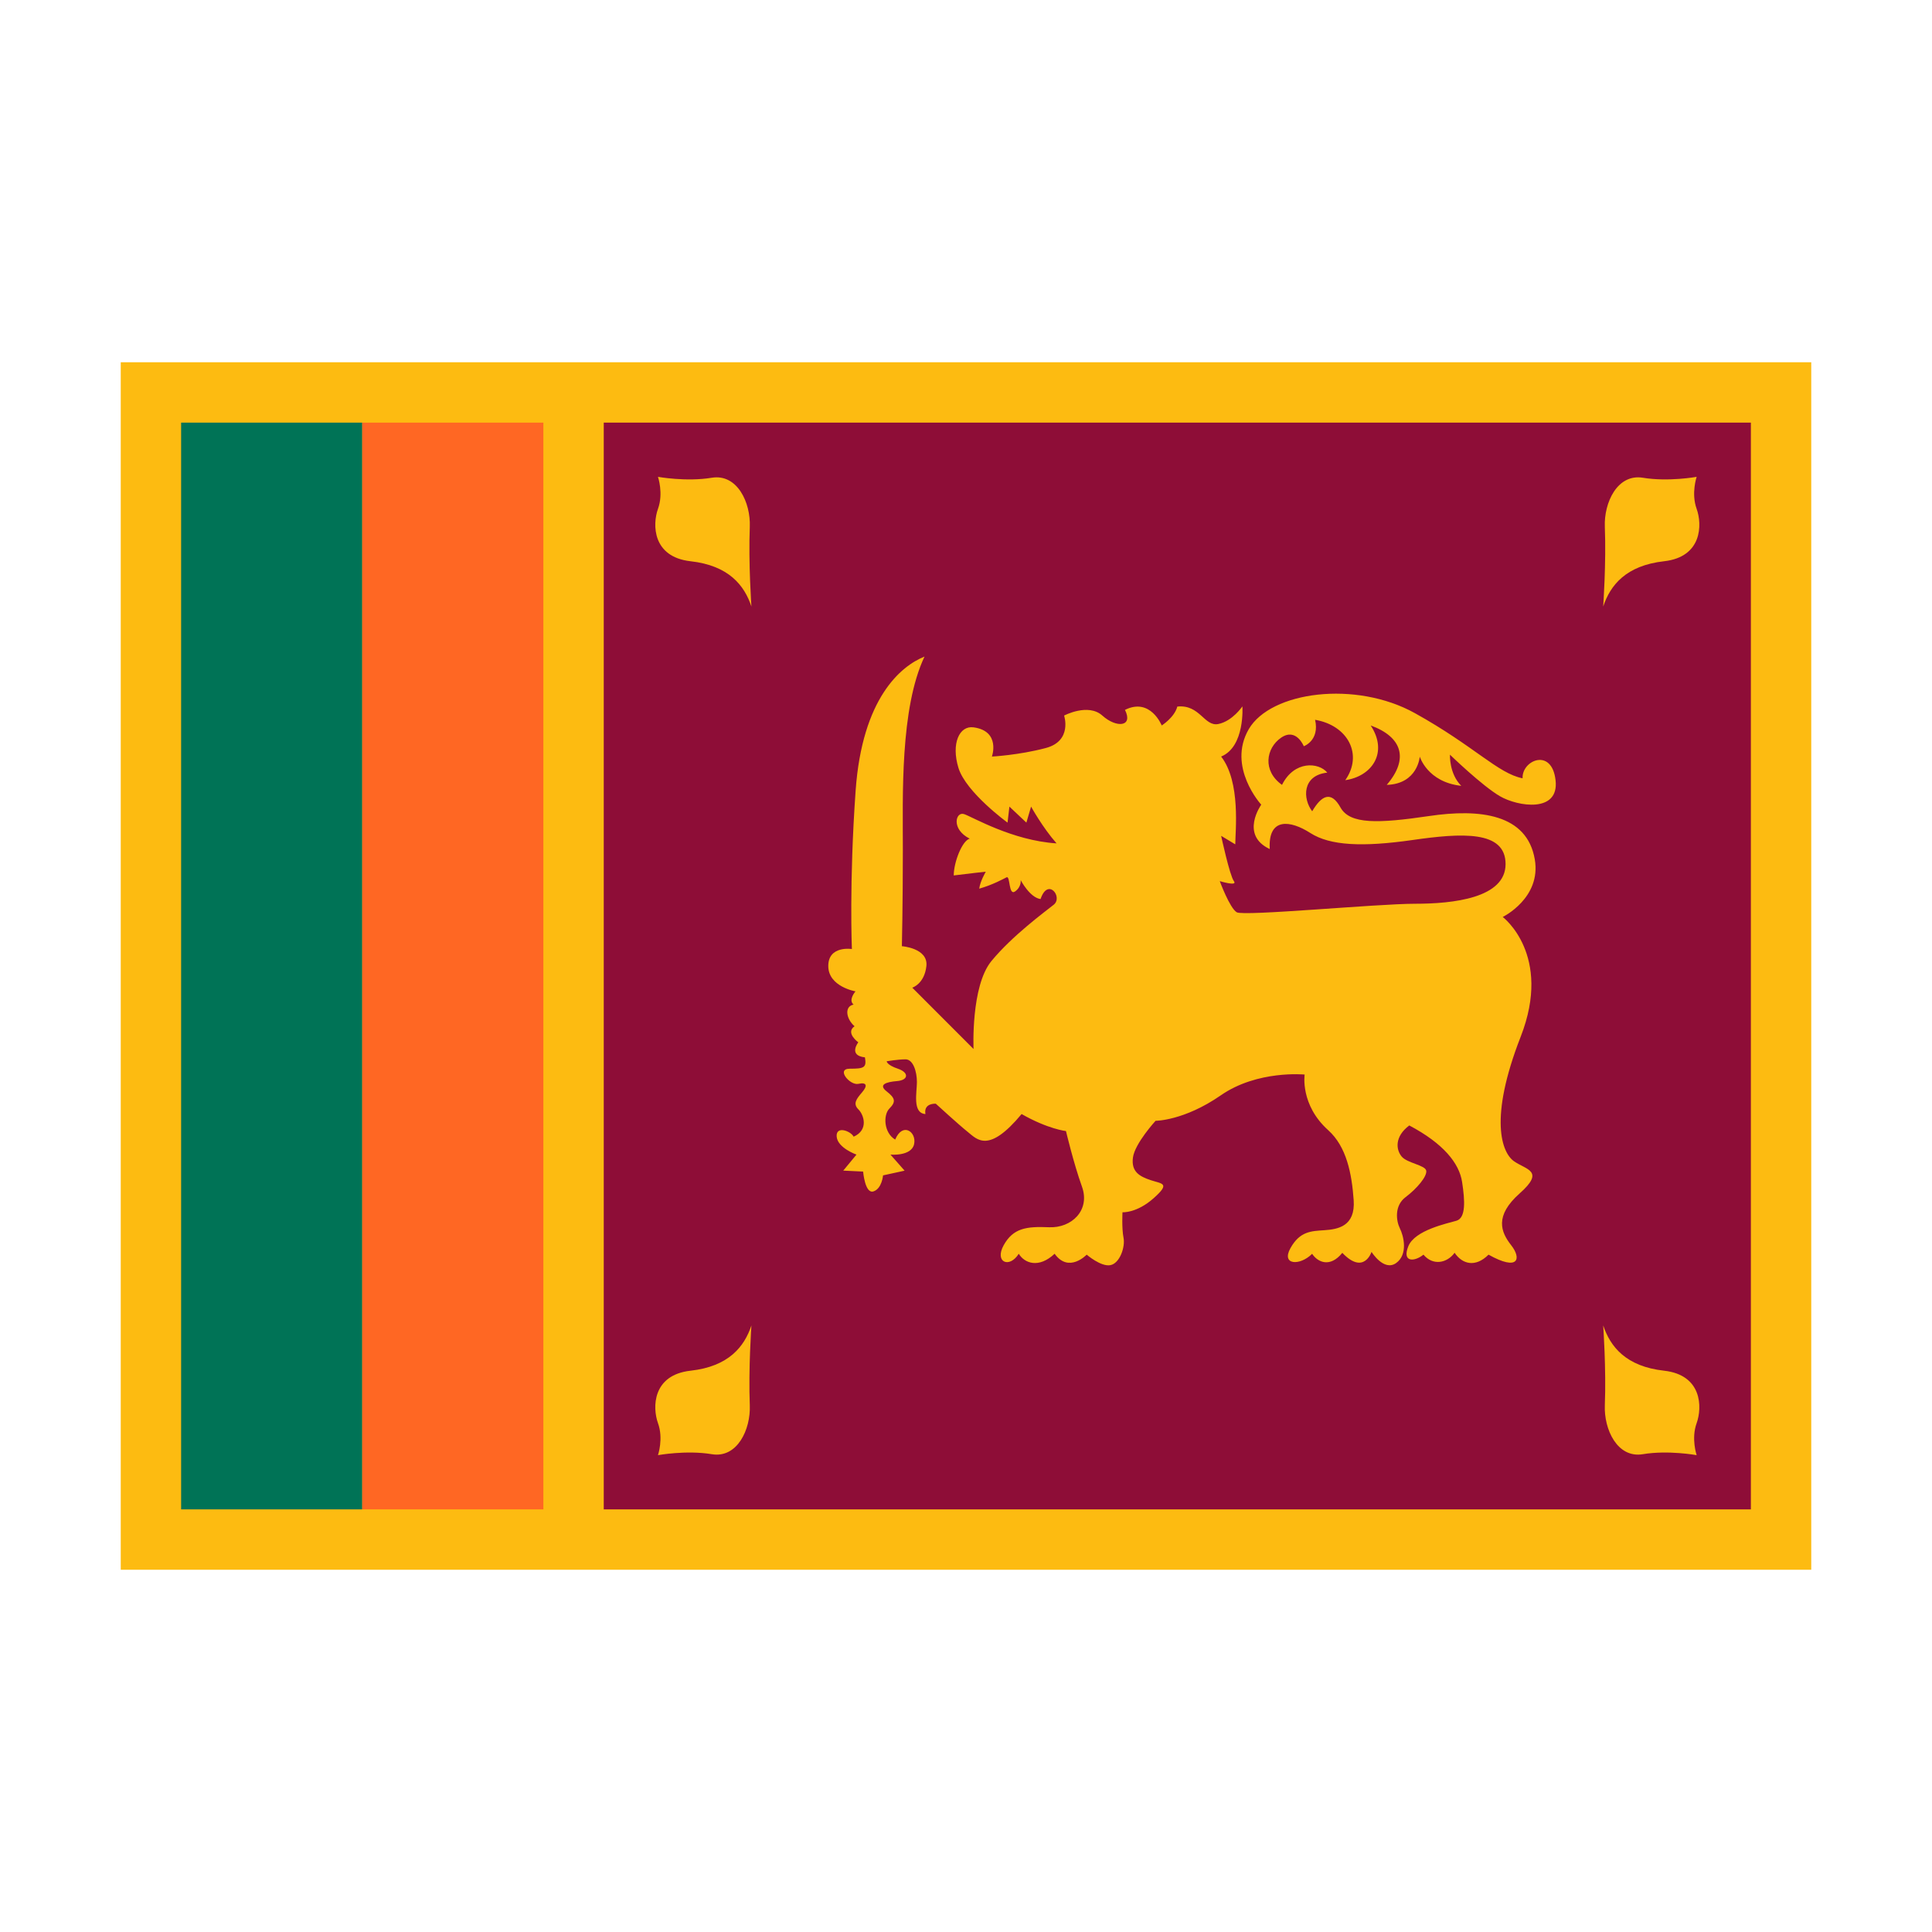 <svg width="32" height="32" viewBox="0 0 32 32" xmlns="http://www.w3.org/2000/svg">
  <rect fill="#FDBB11" x="2" y="6" width="28" height="20" />
  <polygon fill="#007356" points="3,7 6,7 6,25 3,25" />
  <rect fill="#FF6723" x="6" y="7" width="3" height="18" />
  <path fill="#8e0d37" d="M29,7L29,25L10,25L10,7L29,7ZM12.446,10.046C12.446,10.046 12.395,9.327 12.419,8.725C12.435,8.326 12.212,7.844 11.789,7.913C11.367,7.983 10.898,7.898 10.898,7.898C10.898,7.898 10.992,8.171 10.898,8.429C10.805,8.687 10.805,9.225 11.438,9.296C12.071,9.367 12.329,9.695 12.446,10.046ZM26.554,21.953C26.554,21.953 26.605,22.673 26.581,23.276C26.565,23.675 26.788,24.157 27.211,24.086C27.632,24.016 28.102,24.102 28.102,24.102C28.102,24.102 28.008,23.828 28.102,23.571C28.195,23.312 28.195,22.774 27.562,22.703C26.929,22.633 26.671,22.304 26.554,21.953ZM26.554,10.046C26.671,9.695 26.929,9.367 27.562,9.296C28.195,9.225 28.195,8.687 28.102,8.429C28.008,8.171 28.102,7.898 28.102,7.898C28.102,7.898 27.633,7.983 27.211,7.913C26.788,7.844 26.565,8.326 26.581,8.725C26.605,9.327 26.554,10.046 26.554,10.046ZM12.446,21.953C12.329,22.304 12.071,22.633 11.438,22.703C10.805,22.774 10.805,23.312 10.898,23.571C10.992,23.828 10.898,24.102 10.898,24.102C10.898,24.102 11.368,24.016 11.789,24.086C12.212,24.157 12.435,23.675 12.419,23.276C12.395,22.673 12.446,21.953 12.446,21.953ZM16.429,12.531C16.43,12.531 16.578,12.109 16.125,12.047C15.891,12.015 15.751,12.314 15.875,12.719C16,13.125 16.688,13.625 16.688,13.625L16.719,13.36L17,13.625L17.078,13.36C17.078,13.36 17.266,13.703 17.5,13.969C16.765,13.922 16.109,13.531 15.968,13.484C15.828,13.438 15.749,13.735 16.062,13.891C15.937,13.922 15.797,14.281 15.797,14.5C16.047,14.468 16.328,14.438 16.328,14.438C16.328,14.438 16.235,14.594 16.219,14.719C16.438,14.657 16.609,14.563 16.672,14.531C16.735,14.5 16.703,14.843 16.813,14.765C16.922,14.687 16.906,14.578 16.906,14.578C16.906,14.578 17.058,14.869 17.235,14.891C17.357,14.528 17.61,14.859 17.453,14.985C17.296,15.11 16.765,15.5 16.422,15.917C16.078,16.333 16.125,17.375 16.125,17.375L15.11,16.359C15.11,16.359 15.312,16.297 15.344,16C15.375,15.703 14.938,15.672 14.938,15.672C14.938,15.672 14.954,14.97 14.954,14.078C14.954,13.187 14.906,11.735 15.313,10.875C14.922,11.031 14.281,11.562 14.172,13.094C14.063,14.625 14.11,15.719 14.11,15.719C14.11,15.719 13.719,15.656 13.719,16C13.719,16.343 14.17,16.42 14.17,16.42C14.17,16.42 14.044,16.561 14.138,16.639C13.982,16.67 14.013,16.874 14.154,16.998C13.997,17.107 14.216,17.264 14.216,17.264C14.216,17.264 14.044,17.483 14.326,17.513C14.357,17.685 14.31,17.701 14.076,17.701C13.842,17.701 14.077,17.982 14.217,17.952C14.357,17.921 14.373,17.983 14.279,18.092C14.185,18.202 14.123,18.28 14.217,18.374C14.311,18.467 14.389,18.717 14.139,18.827C14.092,18.733 13.842,18.639 13.858,18.827C13.874,19.014 14.186,19.124 14.186,19.124L13.967,19.389L14.296,19.405C14.296,19.405 14.327,19.78 14.468,19.733C14.608,19.687 14.626,19.468 14.626,19.468L14.983,19.39L14.749,19.124C14.749,19.124 15.093,19.155 15.14,18.953C15.186,18.75 14.952,18.578 14.827,18.875C14.639,18.764 14.624,18.468 14.733,18.359C14.842,18.249 14.828,18.188 14.686,18.077C14.545,17.967 14.671,17.921 14.858,17.906C15.046,17.891 15.061,17.766 14.874,17.702C14.686,17.639 14.686,17.578 14.686,17.578C14.686,17.578 14.874,17.546 14.999,17.546C15.125,17.546 15.187,17.75 15.187,17.921C15.187,18.093 15.109,18.437 15.328,18.452C15.296,18.265 15.5,18.281 15.5,18.281C15.5,18.281 15.874,18.624 16.03,18.749C16.187,18.875 16.375,19.109 16.921,18.452C17.359,18.702 17.656,18.734 17.656,18.734C17.656,18.734 17.781,19.265 17.921,19.655C18.061,20.046 17.749,20.344 17.374,20.327C16.999,20.311 16.781,20.342 16.624,20.625C16.468,20.906 16.718,21.015 16.874,20.766C16.968,20.922 17.203,21.015 17.468,20.766C17.702,21.094 17.999,20.781 17.999,20.781C17.999,20.781 18.234,20.984 18.39,20.955C18.546,20.927 18.64,20.656 18.609,20.5C18.578,20.344 18.592,20.079 18.592,20.079C18.592,20.079 18.827,20.096 19.109,19.845C19.39,19.595 19.249,19.61 19.062,19.548C18.874,19.486 18.734,19.407 18.765,19.173C18.796,18.939 19.14,18.564 19.14,18.564C19.14,18.564 19.609,18.565 20.219,18.143C20.827,17.72 21.609,17.798 21.609,17.798C21.609,17.798 21.531,18.299 22,18.72C22.304,18.994 22.39,19.439 22.421,19.877C22.452,20.315 22.156,20.361 21.937,20.376C21.718,20.391 21.531,20.392 21.374,20.673C21.217,20.955 21.53,20.97 21.733,20.767C21.827,20.908 22.03,21.002 22.233,20.751C22.591,21.126 22.717,20.735 22.717,20.735C22.717,20.735 22.92,21.063 23.123,20.921C23.326,20.777 23.249,20.47 23.186,20.345C23.124,20.219 23.093,19.97 23.28,19.829C23.468,19.688 23.639,19.484 23.623,19.391C23.608,19.298 23.311,19.267 23.217,19.157C23.123,19.046 23.093,18.828 23.342,18.641C23.905,18.938 24.17,19.266 24.217,19.578C24.265,19.89 24.28,20.172 24.124,20.219C23.968,20.265 23.437,20.374 23.327,20.64C23.218,20.906 23.421,20.906 23.577,20.781C23.734,20.969 23.968,20.921 24.093,20.75C24.218,20.937 24.436,21 24.655,20.781C25.156,21.062 25.202,20.843 25.03,20.625C24.859,20.407 24.749,20.141 25.171,19.766C25.594,19.391 25.28,19.376 25.078,19.235C24.875,19.094 24.656,18.532 25.187,17.172C25.718,15.812 24.89,15.188 24.89,15.188C24.89,15.188 25.531,14.875 25.421,14.234C25.292,13.483 24.515,13.391 23.671,13.516C22.828,13.64 22.359,13.656 22.203,13.375C22.047,13.094 21.89,13.172 21.734,13.437C21.578,13.235 21.562,12.843 21.984,12.797C21.843,12.625 21.437,12.593 21.234,13C20.906,12.766 20.969,12.39 21.22,12.218C21.47,12.047 21.595,12.36 21.595,12.36C21.595,12.36 21.86,12.266 21.782,11.922C22.329,12.016 22.579,12.5 22.282,12.922C22.719,12.86 23,12.469 22.703,12.016C23.218,12.203 23.344,12.563 22.969,13C23.484,12.984 23.516,12.532 23.516,12.532C23.516,12.532 23.641,12.954 24.203,13.016C24,12.813 24.016,12.5 24.016,12.5C24.016,12.5 24.548,13.016 24.844,13.188C25.14,13.36 25.828,13.469 25.765,12.923C25.703,12.376 25.203,12.594 25.219,12.891C24.812,12.812 24.422,12.36 23.437,11.813C22.453,11.265 21.046,11.453 20.683,12.078C20.32,12.704 20.89,13.328 20.89,13.328C20.89,13.328 20.531,13.829 21.031,14.063C21.001,13.532 21.375,13.586 21.703,13.797C22.032,14.008 22.57,14.031 23.391,13.914C24.211,13.796 24.937,13.75 24.937,14.312C24.937,14.875 24.07,14.969 23.437,14.969C22.804,14.969 20.601,15.18 20.484,15.11C20.367,15.039 20.203,14.594 20.203,14.594C20.203,14.594 20.507,14.687 20.437,14.594C20.367,14.5 20.226,13.844 20.226,13.844L20.46,13.985C20.46,13.773 20.554,12.953 20.226,12.531C20.624,12.367 20.578,11.7 20.578,11.7C20.578,11.7 20.413,11.945 20.179,11.992C19.946,12.039 19.875,11.664 19.5,11.703C19.453,11.883 19.242,12.016 19.242,12.016C19.242,12.016 19.054,11.547 18.633,11.758C18.774,12.039 18.492,12.062 18.258,11.852C18.023,11.641 17.625,11.852 17.625,11.852C17.625,11.852 17.766,12.273 17.32,12.39C16.875,12.508 16.429,12.531 16.429,12.531Z" />
</svg>

